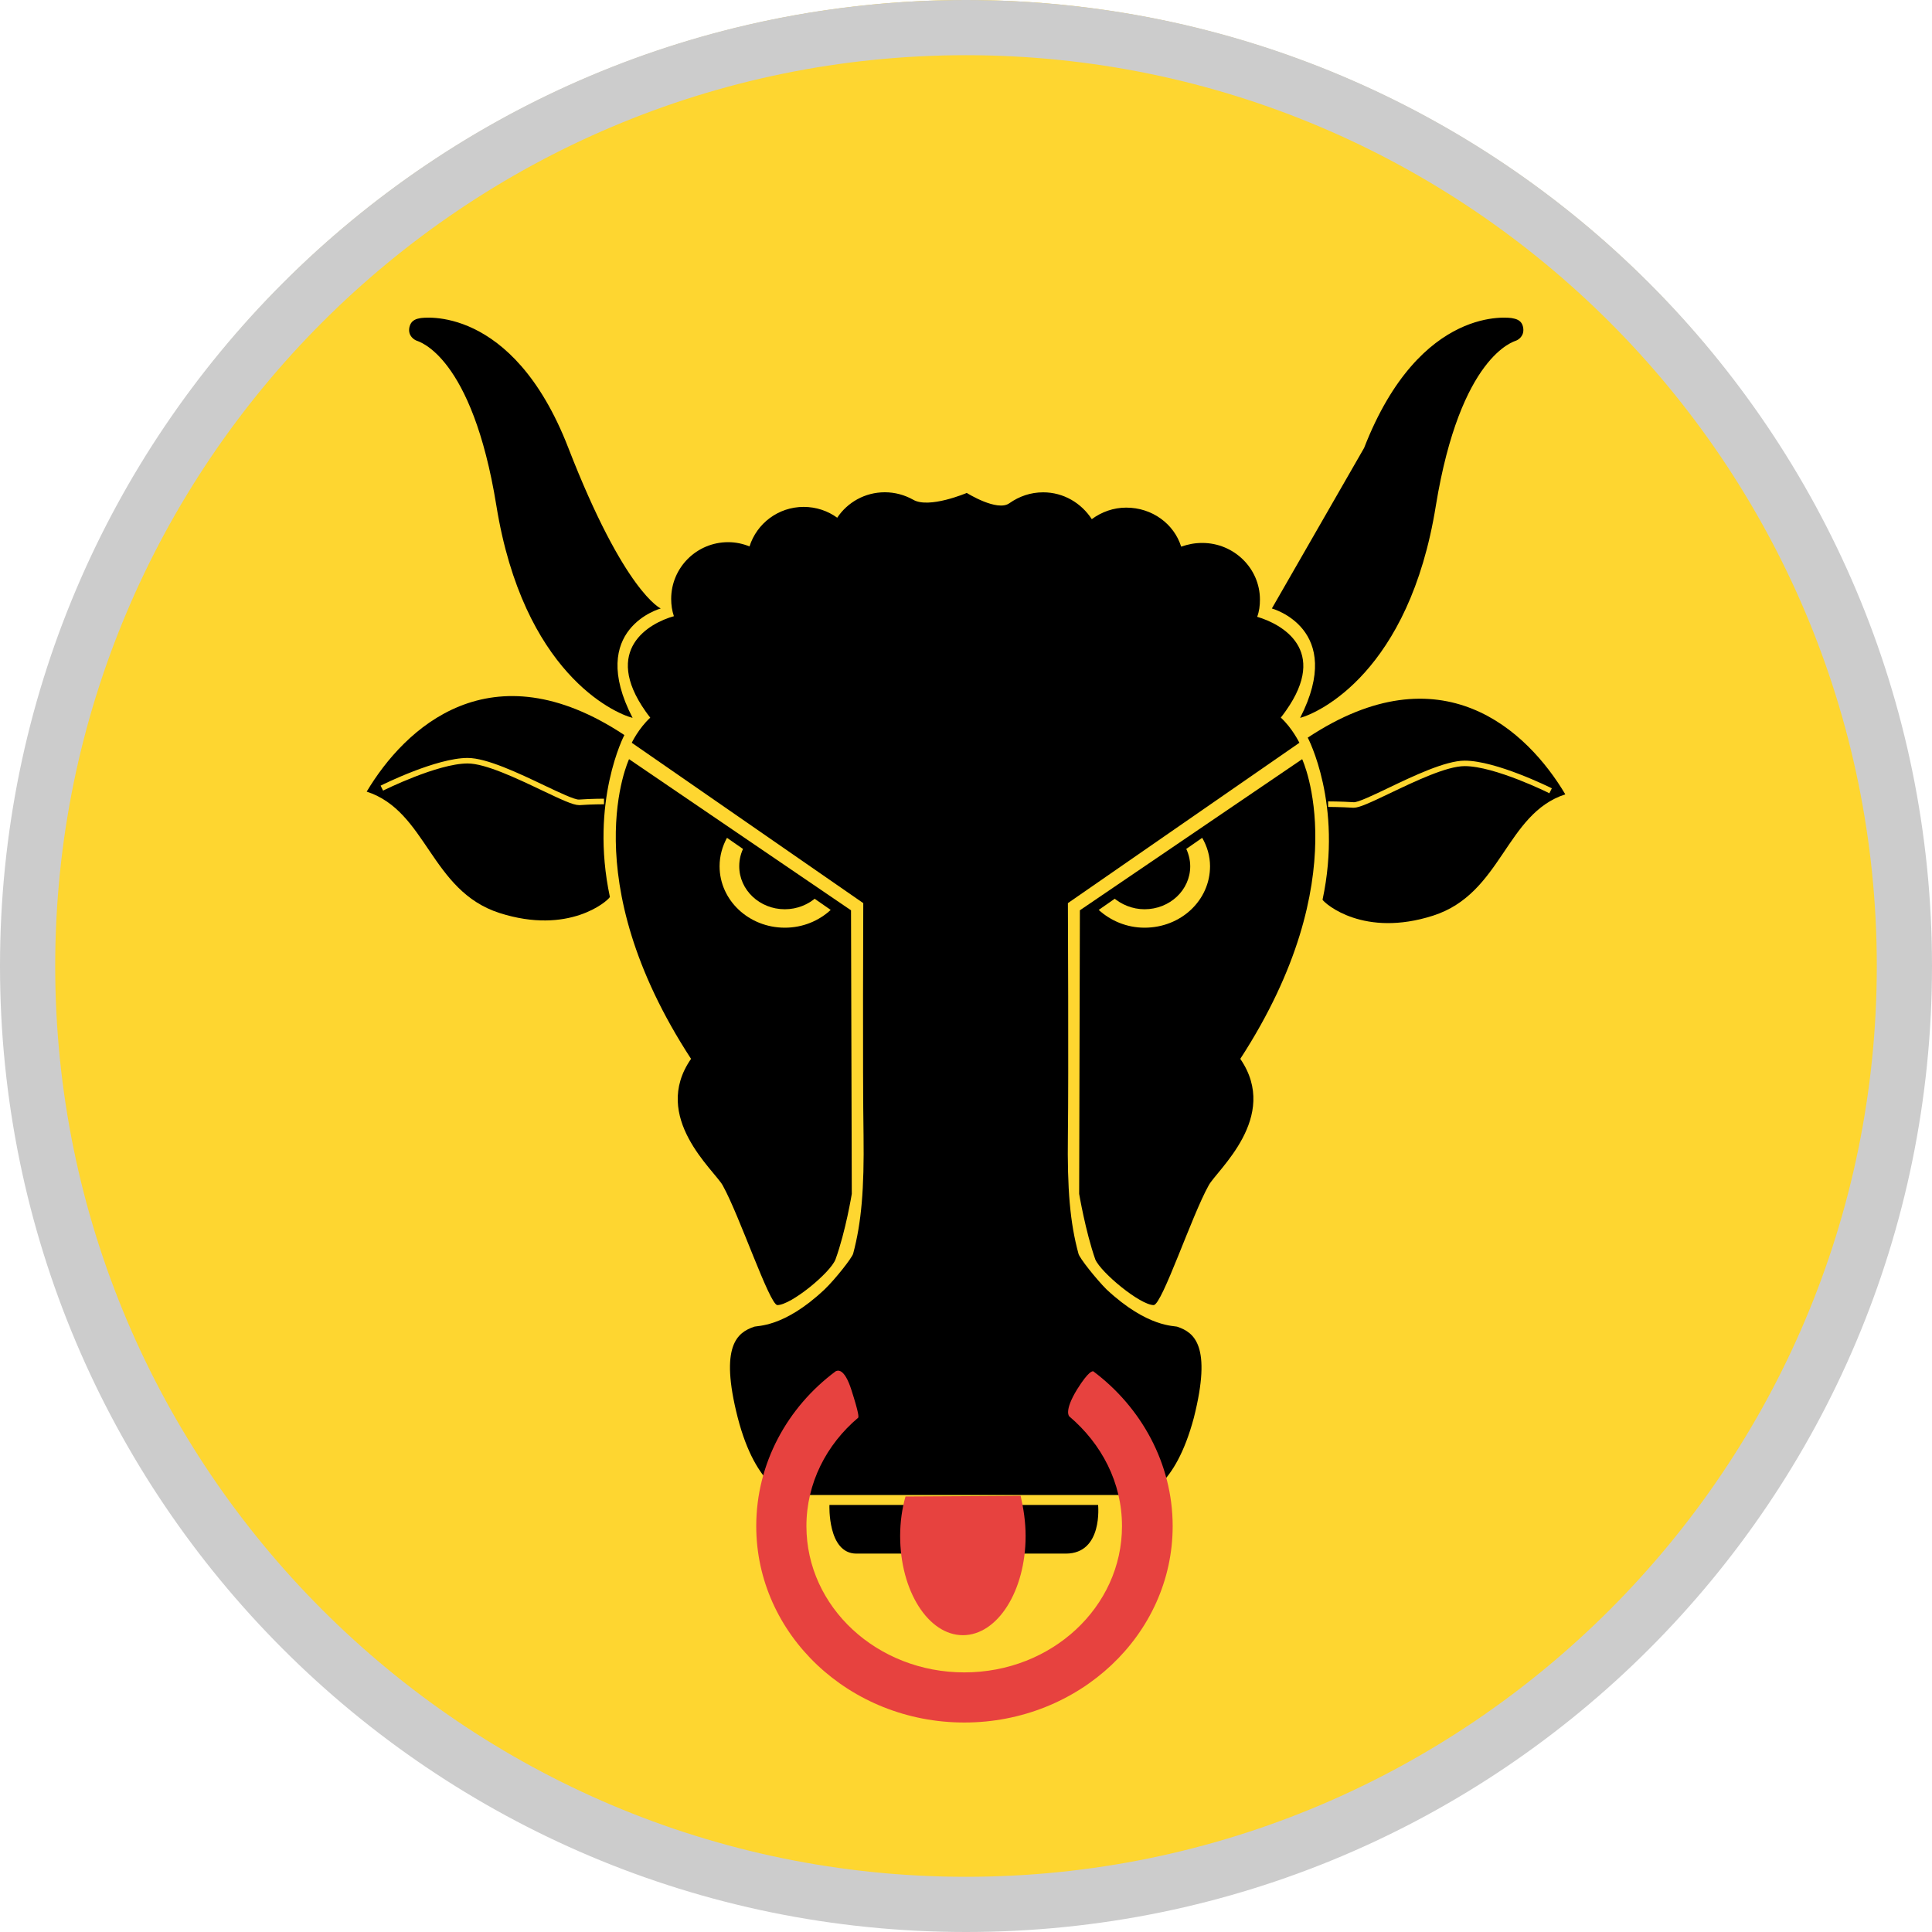 <?xml version="1.0" encoding="utf-8"?>
<!-- Generator: Adobe Illustrator 16.0.4, SVG Export Plug-In . SVG Version: 6.00 Build 0)  -->
<!DOCTYPE svg PUBLIC "-//W3C//DTD SVG 1.1//EN" "http://www.w3.org/Graphics/SVG/1.1/DTD/svg11.dtd">
<svg version="1.1" id="Layer_1" xmlns:x="http://ns.adobe.com/Extensibility/1.0/" xmlns:i="http://ns.adobe.com/AdobeIllustrator/10.0/" xmlns:graph="http://ns.adobe.com/Graphs/1.0/"
	 xmlns="http://www.w3.org/2000/svg" xmlns:xlink="http://www.w3.org/1999/xlink" x="0px" y="0px" width="35px" height="35px"
	 viewBox="0 0 35 35" enable-background="new 0 0 35 35" xml:space="preserve">
<g id="Ebene_4" display="none">
	<circle display="inline" fill="#40CFFF" cx="17.5" cy="17.5" r="17.5"/>
</g>
<g id="Ebene_1">
	<g display="none">
		<rect x="5.062" y="5.048" display="inline" fill="#FED630" width="24.965" height="24.994"/>
	</g>
	<g>
		<circle fill="#FED630" cx="17.5" cy="17.479" r="17.479"/>
	</g>
</g>
<g id="Ebene_2" display="none">
</g>
<g>
	<path d="M11.97,11.023c0,0-0.656-0.286-1.674-2.909C9.28,5.492,7.632,5.761,7.617,5.763C7.565,5.774,7.445,5.785,7.415,5.937
		C7.389,6.089,7.508,6.156,7.546,6.171c0.039,0.017,1.005,0.267,1.446,2.988c0.488,3.02,2.125,3.758,2.468,3.846
		C10.624,11.388,11.97,11.023,11.97,11.023"/>
	<path d="M24.712,8.115c1.021-2.623,2.665-2.354,2.677-2.352c0.053,0.012,0.18,0.022,0.205,0.174
		c0.024,0.153-0.09,0.219-0.129,0.234c-0.037,0.017-1.007,0.267-1.453,2.988c-0.484,3.02-2.129,3.758-2.459,3.846
		c0.828-1.618-0.512-1.982-0.512-1.982"/>
	<path d="M23.691,13.363c0,0,0.639,1.2,0.268,2.937c0.053,0.08,0.753,0.688,2.002,0.288s1.312-1.845,2.396-2.198
		C27.67,13.235,26.113,11.759,23.691,13.363z M26.534,13.879c-0.324,0-0.892,0.271-1.349,0.489c-0.351,0.168-0.559,0.265-0.66,0.265
		c-0.002,0-0.006,0-0.01,0c-0.224-0.014-0.453-0.015-0.455-0.015v-0.1c0.002,0,0.234,0,0.463,0.015
		c0.074,0.006,0.352-0.126,0.619-0.254c0.465-0.223,1.045-0.499,1.392-0.499c0.567,0,1.538,0.481,1.579,0.501l-0.045,0.09
		C28.061,14.365,27.078,13.879,26.534,13.879z"/>
	<path d="M11.311,13.316c-2.422-1.605-3.979-0.129-4.668,1.025c1.091,0.354,1.155,1.797,2.407,2.199
		c1.25,0.4,1.951-0.209,1.999-0.29C10.68,14.516,11.311,13.316,11.311,13.316z M10.486,14.585c-0.104,0-0.316-0.099-0.673-0.269
		c-0.454-0.216-1.019-0.485-1.341-0.485c-0.543,0-1.522,0.486-1.532,0.492l-0.045-0.09c0.041-0.021,1.01-0.502,1.577-0.502
		c0.345,0,0.922,0.275,1.384,0.495c0.273,0.13,0.556,0.264,0.633,0.259c0.224-0.016,0.451-0.016,0.453-0.016v0.101
		c-0.002,0-0.225,0-0.445,0.016C10.493,14.585,10.489,14.585,10.486,14.585z"/>
	<path d="M15.026,27.264h4.867c0,0,0.092,0.881-0.586,0.881h-3.792C14.989,28.145,15.026,27.264,15.026,27.264"/>
	<path d="M15.417,16.491l-4.021-2.738c0,0-1.015,2.15,1.123,5.429c-0.735,1.058,0.429,2.024,0.575,2.295
		c0.304,0.547,0.844,2.152,0.988,2.166c0.249,0,0.961-0.586,1.054-0.828c0.185-0.51,0.295-1.187,0.295-1.187L15.417,16.491z
		 M14.218,16.806c-0.653,0-1.182-0.498-1.182-1.113c0-0.186,0.05-0.361,0.134-0.515l1.879,1.306
		C14.835,16.682,14.543,16.806,14.218,16.806z"/>
	<path d="M13.392,15.693c0,0.43,0.37,0.779,0.826,0.779c0.223,0,0.425-0.085,0.575-0.219l-1.313-0.912
		C13.423,15.446,13.392,15.565,13.392,15.693"/>
	<path d="M23.59,13.753l-4.027,2.738l-0.013,5.137c0,0,0.114,0.677,0.292,1.187c0.104,0.242,0.815,0.828,1.059,0.828
		c0.154-0.014,0.688-1.619,0.994-2.166c0.141-0.271,1.301-1.237,0.574-2.295C24.598,15.903,23.59,13.753,23.59,13.753z
		 M20.734,16.806c-0.319,0-0.612-0.124-0.83-0.322l1.875-1.306c0.089,0.154,0.142,0.329,0.142,0.515
		C21.921,16.308,21.396,16.806,20.734,16.806z"/>
	<path d="M21.562,15.693c0,0.43-0.369,0.779-0.828,0.779c-0.217,0-0.422-0.085-0.574-0.219l1.314-0.912
		C21.525,15.446,21.562,15.565,21.562,15.693"/>
	<path d="M23.203,13c0.031-0.039,0.062-0.081,0.093-0.125c0.778-1.102-0.075-1.57-0.521-1.701c0.037-0.097,0.05-0.203,0.05-0.312
		c0-0.567-0.472-1.026-1.044-1.026c-0.141,0-0.256,0.024-0.383,0.067c-0.129-0.411-0.523-0.707-0.996-0.707
		c-0.228,0-0.445,0.077-0.623,0.209c-0.19-0.291-0.51-0.486-0.881-0.486c-0.229,0-0.434,0.073-0.61,0.196
		c-0.22,0.163-0.774-0.185-0.774-0.185s-0.683,0.291-0.971,0.123c-0.153-0.085-0.326-0.135-0.514-0.135
		c-0.361,0-0.678,0.184-0.862,0.461c-0.17-0.123-0.379-0.196-0.608-0.196c-0.46,0-0.85,0.301-0.981,0.716
		c-0.12-0.049-0.25-0.077-0.387-0.077c-0.569,0-1.032,0.46-1.032,1.028c0,0.11,0.016,0.215,0.049,0.313
		c-0.441,0.123-1.304,0.603-0.511,1.727c0.028,0.039,0.055,0.076,0.083,0.111c-0.213,0.197-0.335,0.455-0.335,0.455l4.194,2.905
		c0,0-0.013,3.084,0.005,4.206c0.013,0.97-0.038,1.582-0.188,2.143c-0.019,0.077-0.333,0.473-0.519,0.65
		c-0.744,0.701-1.224,0.65-1.281,0.677c-0.291,0.103-0.628,0.33-0.291,1.646c0.336,1.299,0.92,1.401,0.92,1.401h6.426
		c0,0,0.572-0.104,0.917-1.401c0.332-1.314,0-1.543-0.294-1.646c-0.051-0.025-0.535,0.024-1.287-0.677
		c-0.179-0.178-0.496-0.573-0.51-0.65c-0.153-0.561-0.204-1.173-0.191-2.143c0.014-1.121,0-4.206,0-4.206l4.194-2.905
		C23.539,13.458,23.417,13.197,23.203,13z"/>
	<path fill="#E7423F" d="M19.512,25.171c0.215-0.343,0.279-0.329,0.293-0.329c0.867,0.648,1.439,1.669,1.439,2.805
		c0,1.963-1.694,3.558-3.774,3.558c-2.082,0-3.77-1.595-3.77-3.558c0-1.136,0.564-2.155,1.439-2.805
		c0.028-0.014,0.154-0.076,0.287,0.344c0.135,0.422,0.131,0.483,0.12,0.498c-0.574,0.484-0.937,1.185-0.937,1.963
		c0,1.467,1.282,2.65,2.861,2.65c1.583,0,2.856-1.186,2.856-2.65c0-0.791-0.37-1.492-0.956-1.989
		C19.37,25.656,19.27,25.568,19.512,25.171"/>
	<path fill="#E7423F" d="M18.49,27.098c0.052,0.229,0.09,0.473,0.09,0.728c0,0.993-0.508,1.797-1.136,1.797
		c-0.627,0-1.137-0.804-1.137-1.797c0-0.255,0.035-0.497,0.097-0.716C16.979,27.109,18.273,27.098,18.49,27.098"/>
</g>
<path id="border" fill="#CCCCCC" d="M17.5,1C26.6,1,34,8.402,34,17.5C34,26.6,26.6,34,17.5,34C8.402,34,1,26.6,1,17.5
	C1,8.402,8.402,1,17.5,1 M17.5,0C7.835,0,0,7.835,0,17.5S7.835,35,17.5,35S35,27.165,35,17.5S27.165,0,17.5,0L17.5,0z"/>
</svg>
